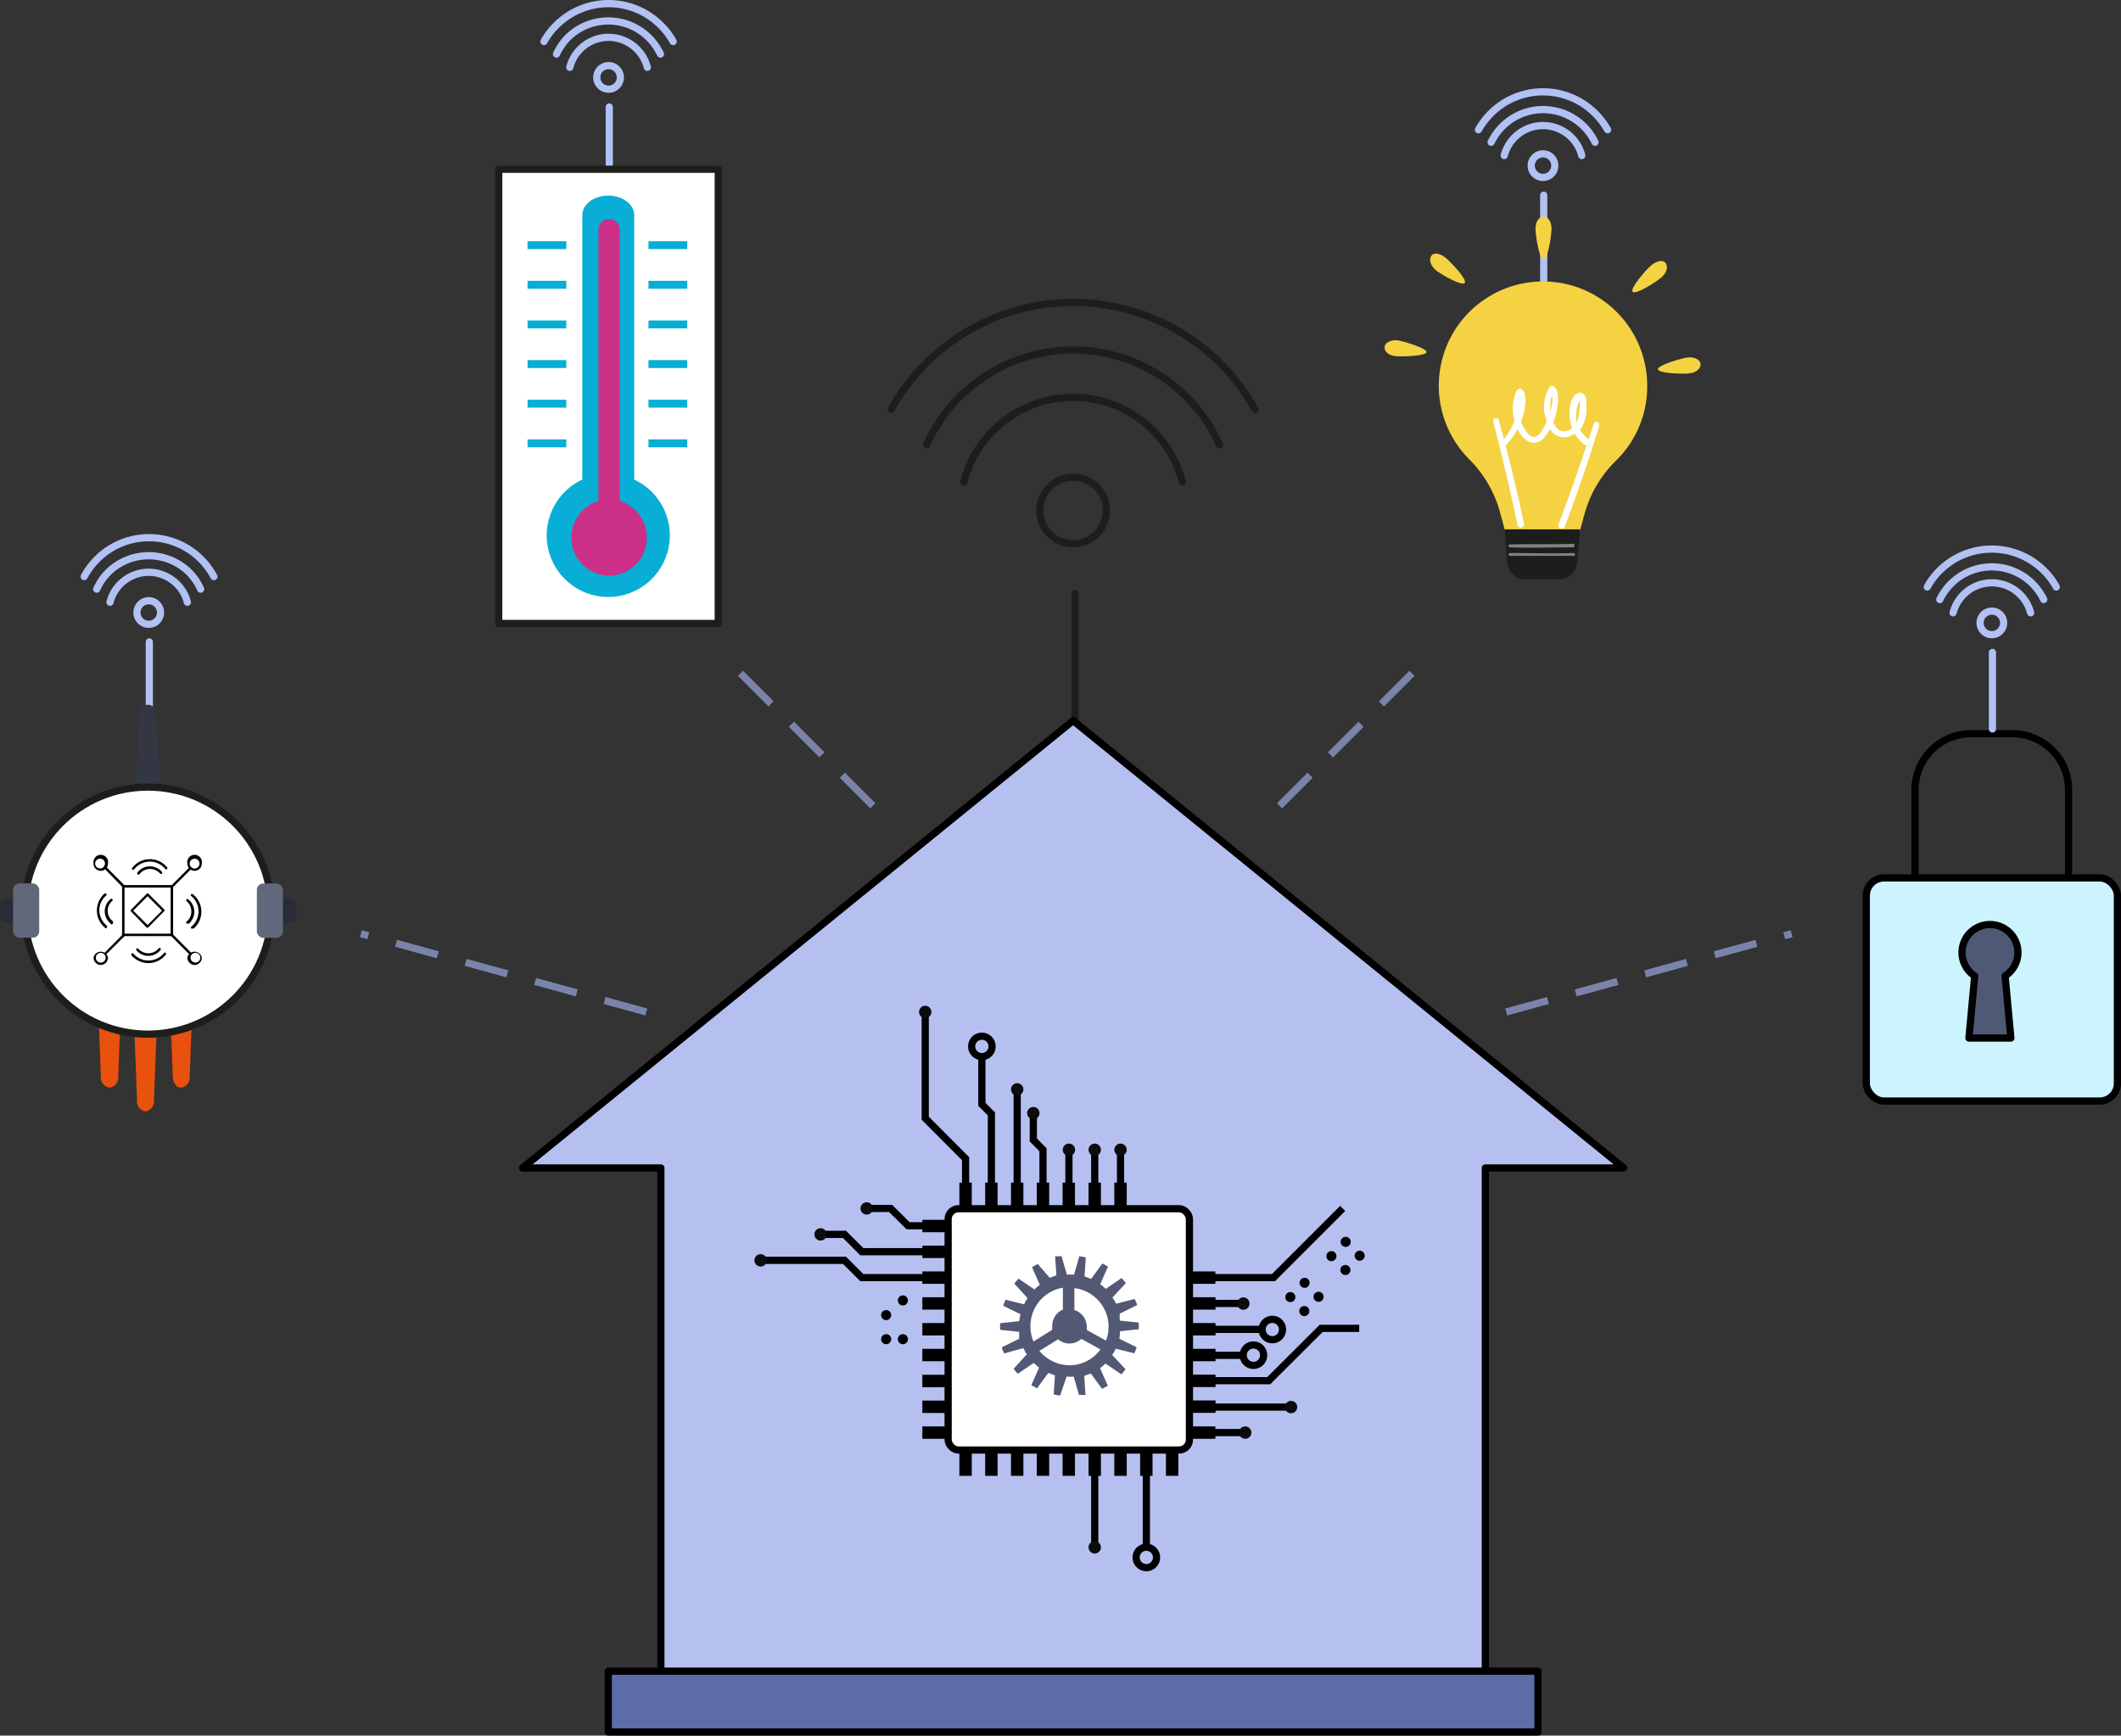 <svg xmlns="http://www.w3.org/2000/svg" viewBox="0 0 147.15 120.4"><rect x="0" y="0" width="147.15" height="120.4" fill="#333333" stroke="none"/><defs><style>.cls-1,.cls-17,.cls-2,.cls-20,.cls-24,.cls-4,.cls-5{fill:none;}.cls-1,.cls-2{stroke:#1d1d1b;}.cls-1,.cls-20,.cls-21,.cls-24,.cls-4{stroke-miterlimit:10;}.cls-1,.cls-17,.cls-18,.cls-19,.cls-2,.cls-20,.cls-21,.cls-24,.cls-25,.cls-3,.cls-4,.cls-5,.cls-8{stroke-width:0.5px;}.cls-17,.cls-18,.cls-19,.cls-2,.cls-25,.cls-3,.cls-5,.cls-8{stroke-linecap:round;stroke-linejoin:round;}.cls-3{fill:#b5c0f1;}.cls-17,.cls-18,.cls-19,.cls-20,.cls-21,.cls-25,.cls-3{stroke:#000;}.cls-4,.cls-5{stroke:#b2c1f3;}.cls-6{fill:#333744;}.cls-7{fill:#e9510e;}.cls-14,.cls-21,.cls-8{fill:#fff;}.cls-8{stroke:#1d1e1c;}.cls-9{fill:#282b38;}.cls-10{fill:#62687c;}.cls-11{fill:#f4d242;}.cls-12{fill:#1d1d1b;}.cls-13{fill:#808183;}.cls-15{fill:#08aed6;}.cls-16{fill:#cc2f88;}.cls-18{fill:#ccf4ff;}.cls-19{fill:#4f5976;}.cls-22{fill:#0d0c0d;}.cls-23{fill:#535974;}.cls-24{stroke:#7a84aa;stroke-dasharray:3 2;}.cls-25{fill:#5c6daa;}</style></defs><g id="Layer_2" data-name="Layer 2"><g id="pic"><circle class="cls-1" cx="74.45" cy="35.41" r="2.31"/><path class="cls-2" d="M61.83,28.39a14.63,14.63,0,0,1,2.41-3.19,14.46,14.46,0,0,1,20.42,0,14.63,14.63,0,0,1,2.41,3.19"/><path class="cls-2" d="M64.29,30.85a11.14,11.14,0,0,1,20.32,0"/><path class="cls-2" d="M66.87,33.43a7.83,7.83,0,0,1,15.16,0"/><line class="cls-2" x1="74.58" y1="41.18" x2="74.58" y2="67.43"/><polygon class="cls-3" points="112.65 81.02 74.45 49.99 36.25 81.02 45.85 81.02 45.85 119.26 103.05 119.26 103.05 81.02 112.65 81.02"/><circle class="cls-4" cx="10.32" cy="42.49" r="0.82"/><path class="cls-5" d="M5.84,40a5.1,5.1,0,0,1,9,0"/><path class="cls-5" d="M6.71,40.87a3.89,3.89,0,0,1,.81-1.18,4,4,0,0,1,5.59,0,3.89,3.89,0,0,1,.81,1.18"/><path class="cls-5" d="M7.63,41.78a2.77,2.77,0,0,1,4.65-1.26A2.7,2.7,0,0,1,13,41.78"/><line class="cls-5" x1="10.36" y1="44.53" x2="10.36" y2="53.85"/><path class="cls-6" d="M10.26,55.72h0c-.32,0-.87-.26-.87-.58l.29-5.67a.58.58,0,0,1,.58-.58h0a.58.58,0,0,1,.58.58l.29,5.67C11.13,55.46,10.58,55.72,10.26,55.72Z"/><path class="cls-7" d="M10.09,68.06h0c.32,0,.88.35.88.77l-.29,7.51a.7.7,0,0,1-.59.76h0a.69.69,0,0,1-.58-.76l-.29-7.51C9.22,68.41,9.77,68.06,10.09,68.06Z"/><path class="cls-7" d="M12.57,66.41h0c.32,0,.88.35.88.77l-.29,7.5a.7.7,0,0,1-.59.77h0c-.32,0-.58-.34-.58-.77l-.29-7.5C11.7,66.76,12.25,66.41,12.57,66.41Z"/><path class="cls-7" d="M7.62,66.41h0c.31,0,.87.35.87.77l-.29,7.5a.7.7,0,0,1-.58.77h0A.7.7,0,0,1,7,74.68l-.29-7.5C6.74,66.76,7.3,66.41,7.62,66.41Z"/><circle class="cls-8" cx="10.26" cy="63.17" r="8.57"/><rect class="cls-9" y="62.34" width="1.81" height="1.66" rx="0.4" transform="translate(1.81 126.34) rotate(-180)"/><rect class="cls-10" x="0.9" y="61.29" width="1.81" height="3.77" rx="0.44" transform="translate(3.62 126.34) rotate(180)"/><rect class="cls-9" x="18.73" y="62.34" width="1.81" height="1.66" rx="0.4"/><rect class="cls-10" x="17.82" y="61.29" width="1.81" height="3.77" rx="0.44"/><path d="M11.93,64.94H8.56a.09.09,0,0,1-.09-.09V61.49a.09.09,0,0,1,.09-.09h3.37a.09.09,0,0,1,.08.09v3.36A.09.09,0,0,1,11.93,64.94Zm-3.29-.17h3.2v-3.2H8.64Z"/><path d="M10.24,64.35a.09.09,0,0,1-.06,0L9.09,63.23a.09.09,0,0,1,0-.12L10.18,62a.07.07,0,0,1,.12,0l1.09,1.09a.08.08,0,0,1,0,.12L10.3,64.32A.07.07,0,0,1,10.24,64.35Zm-1-1.18,1,1,1-1-1-1Z"/><path d="M13.5,60.41a.5.5,0,0,1-.5-.5.51.51,0,1,1,1,0A.5.5,0,0,1,13.5,60.41Zm0-.84a.34.34,0,1,0,.34.34A.34.34,0,0,0,13.5,59.57Z"/><path d="M11.93,61.57l-.06,0a.07.07,0,0,1,0-.12l1.28-1.29a.08.08,0,0,1,.12.12L12,61.55Z"/><path d="M7,60.41a.5.5,0,0,1-.51-.5.51.51,0,1,1,1,0A.5.5,0,0,1,7,60.41Zm0-.84a.34.34,0,1,0,0,.67.34.34,0,0,0,0-.67Z"/><path d="M8.59,61.57l-.06,0L7.25,60.26a.08.08,0,0,1,.12-.12l1.28,1.29a.07.07,0,0,1,0,.12Z"/><path d="M13.5,66.94a.51.51,0,0,1-.5-.51.51.51,0,0,1,1,0A.51.51,0,0,1,13.5,66.94Zm0-.84a.34.34,0,0,0,0,.67.34.34,0,1,0,0-.67Z"/><path d="M13.21,66.22l-.06,0-1.28-1.29a.07.07,0,0,1,0-.12.09.09,0,0,1,.12,0l1.28,1.29a.09.09,0,0,1,0,.12Z"/><path d="M7,66.94a.51.51,0,0,1-.51-.51.51.51,0,0,1,1,0A.51.51,0,0,1,7,66.94Zm0-.84a.34.34,0,1,0,.33.33A.34.34,0,0,0,7,66.1Z"/><path d="M7.31,66.22l-.06,0a.09.09,0,0,1,0-.12l1.28-1.29a.09.09,0,0,1,.12,0,.07.07,0,0,1,0,.12L7.37,66.2Z"/><path d="M9.54,60.64l0,0a.08.08,0,0,1,0-.12,1.08,1.08,0,0,1,.86-.42,1.1,1.1,0,0,1,.83.38.09.09,0,0,1,0,.12.08.08,0,0,1-.12,0,.94.94,0,0,0-.7-.32.91.91,0,0,0-.72.35A.09.09,0,0,1,9.54,60.64Z"/><path d="M9.18,60.32l0,0a.08.08,0,0,1,0-.12,1.54,1.54,0,0,1,2.39-.06.09.09,0,1,1-.13.11,1.38,1.38,0,0,0-2.13.05A.1.1,0,0,1,9.18,60.32Z"/><path d="M7.67,64.06l0,0a1.09,1.09,0,0,1,0-1.69.09.09,0,0,1,.12,0,.08.08,0,0,1,0,.12.94.94,0,0,0-.32.7.9.9,0,0,0,.36.72.09.09,0,0,1,0,.12A.08.08,0,0,1,7.67,64.06Z"/><path d="M7.35,64.41s0,0,0,0A1.56,1.56,0,0,1,7.24,62a.09.09,0,0,1,.13,0,.09.09,0,0,1,0,.12,1.35,1.35,0,0,0-.48,1,1.38,1.38,0,0,0,.52,1.09.08.08,0,0,1,0,.12A.09.09,0,0,1,7.35,64.41Z"/><path d="M10.3,66.31a1.1,1.1,0,0,1-.83-.38.09.09,0,0,1,0-.12.08.08,0,0,1,.12,0,.94.94,0,0,0,.7.32.91.91,0,0,0,.73-.36.09.09,0,0,1,.13.11A1.08,1.08,0,0,1,10.3,66.31Z"/><path d="M10.3,66.81a1.55,1.55,0,0,1-1.18-.54.09.09,0,0,1,.13-.12,1.35,1.35,0,0,0,1.05.48,1.37,1.37,0,0,0,1.08-.52.08.08,0,0,1,.12,0,.09.09,0,0,1,0,.12A1.56,1.56,0,0,1,10.3,66.81Z"/><path d="M13,64.06a.09.09,0,0,1-.06,0,.08.08,0,0,1,0-.12.93.93,0,0,0,0-1.43.08.08,0,0,1,0-.12.09.09,0,0,1,.12,0,1.08,1.08,0,0,1,.42.86,1.1,1.1,0,0,1-.38.83Z"/><path d="M13.33,64.41a.07.07,0,0,1-.06,0,.08.08,0,0,1,0-.12,1.38,1.38,0,0,0,0-2.13.08.08,0,1,1,.1-.13,1.54,1.54,0,0,1,.06,2.39Z"/><circle class="cls-4" cx="107.05" cy="11.49" r="0.82"/><path class="cls-5" d="M102.57,9a5.37,5.37,0,0,1,.86-1.13,5.12,5.12,0,0,1,7.24,0A5.37,5.37,0,0,1,111.53,9"/><path class="cls-5" d="M103.45,9.87a4,4,0,0,1,7.21,0"/><path class="cls-5" d="M104.36,10.79a2.78,2.78,0,0,1,5.38,0"/><line class="cls-5" x1="107.1" y1="13.54" x2="107.1" y2="22.86"/><path class="cls-11" d="M114.28,26.76a7.23,7.23,0,1,0-12.35,5.1,8.25,8.25,0,0,1,2.13,3.65l.58,2.15h4.74l.55-2a8.18,8.18,0,0,1,2.19-3.71A7.2,7.2,0,0,0,114.28,26.76Z"/><path class="cls-12" d="M108.15,40.19h-2.31a1.24,1.24,0,0,1-1.26-1.1l-.19-2.37,5.23,0-.22,2.4A1.23,1.23,0,0,1,108.15,40.19Z"/><path class="cls-13" d="M109.15,37.72c-1.46.06-2.93,0-4.39.05a.1.1,0,0,0,0,.2c1.46.05,2.93,0,4.39,0A.13.13,0,0,0,109.15,37.72Z"/><path class="cls-13" d="M109.15,38.36c-1.46.06-2.93,0-4.39,0a.1.1,0,0,0,0,.2c1.46,0,2.93,0,4.39,0C109.32,38.62,109.32,38.35,109.15,38.36Z"/><path class="cls-11" d="M107.64,15.86c0,.47-.25,2.14-.55,2.14s-.56-1.67-.56-2.14.25-.84.56-.84S107.64,15.39,107.64,15.86Z"/><path class="cls-11" d="M114.53,18.43c-.35.3-1.46,1.58-1.26,1.81s1.63-.67,2-1,.48-.74.28-1S114.88,18.13,114.53,18.43Z"/><path class="cls-11" d="M117.22,25.9c-.47.06-2.16,0-2.2-.28s1.6-.76,2.06-.82.87.14.9.45S117.68,25.84,117.22,25.9Z"/><path class="cls-11" d="M100.28,17.87c.36.29,1.53,1.52,1.34,1.76s-1.66-.6-2-.88-.51-.72-.32-1S99.91,17.59,100.28,17.87Z"/><path class="cls-11" d="M96.78,24.7c.46.06,2.15,0,2.19-.27s-1.59-.76-2-.82-.87.14-.91.44S96.31,24.65,96.78,24.7Z"/><path class="cls-14" d="M110.17,30.44a1.85,1.85,0,0,1-.54-.64,2.33,2.33,0,0,0,.42-1.17,6,6,0,0,0,0-.74.61.61,0,0,0-.23-.59c-.18-.14-.42,0-.56.11a1.36,1.36,0,0,0-.3.6,2.73,2.73,0,0,0,0,1.27,1.73,1.73,0,0,0,.12.43,1.16,1.16,0,0,1-.35.18.73.73,0,0,1-.88-.44.89.89,0,0,1-.08-.17l.09-.25a5.79,5.79,0,0,0,.24-1.24c0-.35,0-.76-.3-1a.22.22,0,0,0-.3.08,2.6,2.6,0,0,0-.19,2.35,6.54,6.54,0,0,1-.3.59c-.12.21-.36.54-.64.5s-.48-.37-.61-.58a2.65,2.65,0,0,1-.23-.48,2,2,0,0,0,.09-.26,4.65,4.65,0,0,0,.21-1.1c0-.31,0-.75-.3-.9a.23.23,0,0,0-.3.08,3.07,3.07,0,0,0-.17,2.09.25.25,0,0,1,0,.07,4.54,4.54,0,0,1-.89,1.42.19.19,0,0,0,.27.28,4.77,4.77,0,0,0,.84-1.16c.07.12.14.24.22.35a1.22,1.22,0,0,0,.9.61,1.13,1.13,0,0,0,.87-.56,2.26,2.26,0,0,0,.26-.42,1.15,1.15,0,0,0,.8.57,1.31,1.31,0,0,0,.92-.24,2.94,2.94,0,0,0,.6.71A.24.24,0,1,0,110.17,30.44Zm-2.49-3a2.38,2.38,0,0,1,0,.49,3.78,3.78,0,0,1-.1.57A2.08,2.08,0,0,1,107.68,27.43Zm1.69,1.08a1.87,1.87,0,0,1,.12-.52.91.91,0,0,1,.11-.22l0,0a.43.43,0,0,1,0,.05,4,4,0,0,1-.15,1.33l-.06.15A2.36,2.36,0,0,1,109.37,28.51Z"/><path class="cls-14" d="M110.58,29.38c-.77,2.34-1.58,4.68-2.45,7a.23.23,0,0,0,.43.16c.87-2.31,1.67-4.64,2.39-7C111,29.28,110.66,29.13,110.58,29.38Z"/><path class="cls-14" d="M103.59,29.23q.93,3.58,1.7,7.21a.23.23,0,0,0,.45-.09c-.52-2.42-1.09-4.82-1.76-7.2C103.92,28.91,103.53,29,103.59,29.23Z"/><circle class="cls-4" cx="42.22" cy="5.37" r="0.82"/><path class="cls-5" d="M37.74,2.88a4.9,4.9,0,0,1,.86-1.13,5.12,5.12,0,0,1,7.24,0,4.9,4.9,0,0,1,.86,1.13"/><path class="cls-5" d="M38.61,3.75a4.17,4.17,0,0,1,.81-1.17,4,4,0,0,1,6.4,1.17"/><path class="cls-5" d="M39.53,4.67a2.78,2.78,0,0,1,5.38,0"/><line class="cls-5" x1="42.27" y1="7.42" x2="42.27" y2="16.73"/><rect class="cls-8" x="34.6" y="11.74" width="15.23" height="31.51"/><path class="cls-15" d="M44,33.27V14.92c0-.75-.81-1.35-1.8-1.35s-1.8.6-1.8,1.35V33.27a4.27,4.27,0,1,0,3.6,0Z"/><path class="cls-16" d="M43,34.75V15.93a.74.74,0,1,0-1.48,0V34.75a2.68,2.68,0,0,0-1.88,2.56,2.62,2.62,0,1,0,5.24,0A2.68,2.68,0,0,0,43,34.75Z"/><rect class="cls-15" x="36.6" y="16.73" width="2.69" height="0.55"/><rect class="cls-15" x="36.6" y="19.48" width="2.69" height="0.55"/><rect class="cls-15" x="36.6" y="22.23" width="2.69" height="0.55"/><rect class="cls-15" x="36.6" y="24.98" width="2.69" height="0.55"/><rect class="cls-15" x="36.6" y="27.73" width="2.69" height="0.55"/><rect class="cls-15" x="36.6" y="30.48" width="2.69" height="0.55"/><rect class="cls-15" x="44.99" y="16.73" width="2.69" height="0.55"/><rect class="cls-15" x="44.99" y="19.48" width="2.69" height="0.55"/><rect class="cls-15" x="44.99" y="22.23" width="2.69" height="0.55"/><rect class="cls-15" x="44.99" y="24.98" width="2.69" height="0.55"/><rect class="cls-15" x="44.99" y="27.73" width="2.69" height="0.55"/><rect class="cls-15" x="44.99" y="30.48" width="2.69" height="0.55"/><path class="cls-17" d="M132.86,60.9V54.77a3.89,3.89,0,0,1,3.87-3.87h2.91a3.88,3.88,0,0,1,3.87,3.87V60.9"/><rect class="cls-18" x="129.48" y="60.9" width="17.42" height="15.48" rx="1.23"/><path class="cls-19" d="M140,66.08a1.94,1.94,0,1,0-3,1.62l-.4,4.31h2.91l-.4-4.31A1.92,1.92,0,0,0,140,66.08Z"/><circle class="cls-4" cx="138.19" cy="43.21" r="0.82"/><path class="cls-5" d="M133.71,40.72a4.86,4.86,0,0,1,.85-1.13,5.13,5.13,0,0,1,7.25,0,4.86,4.86,0,0,1,.85,1.13"/><path class="cls-5" d="M134.58,41.59a4,4,0,0,1,7.21,0"/><path class="cls-5" d="M135.5,42.51a2.78,2.78,0,0,1,5.38,0"/><line class="cls-5" x1="138.23" y1="45.26" x2="138.23" y2="50.57"/><polyline class="cls-20" points="66.99 83.84 66.99 80.38 64.19 77.57 64.19 70.32"/><line class="cls-20" x1="83.43" y1="92.22" x2="87.52" y2="92.22"/><polyline class="cls-20" points="68.78 82.95 68.78 77.27 68.12 76.61 68.12 73.3"/><line class="cls-20" x1="70.57" y1="83.24" x2="70.57" y2="75.57"/><polyline class="cls-20" points="72.36 83.24 72.36 79.76 71.69 79.08 71.69 77.22"/><line class="cls-20" x1="74.16" y1="83.24" x2="74.16" y2="79.76"/><line class="cls-20" x1="75.95" y1="83.24" x2="75.95" y2="79.76"/><line class="cls-20" x1="77.74" y1="83.24" x2="77.74" y2="79.76"/><line class="cls-20" x1="83.43" y1="90.42" x2="86.39" y2="90.42"/><line class="cls-20" x1="83.43" y1="94.02" x2="86.39" y2="94.02"/><line class="cls-20" x1="83.43" y1="97.61" x2="89.57" y2="97.61"/><line class="cls-20" x1="83.43" y1="99.38" x2="86.39" y2="99.38"/><polyline class="cls-20" points="83.42 95.78 88.02 95.78 91.66 92.15 94.3 92.15"/><rect x="80.89" y="100.59" width="0.86" height="1.8" transform="translate(162.64 202.97) rotate(180)"/><rect x="79.1" y="100.59" width="0.86" height="1.8" transform="translate(159.06 202.97) rotate(180)"/><rect x="77.31" y="100.59" width="0.86" height="1.8" transform="translate(155.48 202.97) rotate(180)"/><rect x="75.52" y="100.59" width="0.86" height="1.8" transform="translate(151.9 202.97) rotate(180)"/><rect x="73.73" y="100.59" width="0.86" height="1.8" transform="translate(148.31 202.97) rotate(180)"/><rect x="71.94" y="100.59" width="0.86" height="1.8" transform="translate(144.73 202.97) rotate(180)"/><rect x="70.15" y="100.59" width="0.86" height="1.8" transform="translate(141.15 202.97) rotate(180)"/><rect x="68.35" y="100.59" width="0.86" height="1.8" transform="translate(137.56 202.97) rotate(180)"/><rect x="66.56" y="100.59" width="0.86" height="1.8" transform="translate(133.98 202.97) rotate(180)"/><rect x="77.31" y="82.05" width="0.86" height="1.8" transform="translate(155.48 165.89) rotate(180)"/><rect x="75.52" y="82.05" width="0.86" height="1.8" transform="translate(151.9 165.89) rotate(180)"/><rect x="73.73" y="82.05" width="0.86" height="1.8" transform="translate(148.31 165.89) rotate(180)"/><rect x="71.94" y="82.05" width="0.86" height="1.8" transform="translate(144.73 165.89) rotate(180)"/><rect x="70.15" y="82.05" width="0.86" height="1.8" transform="translate(141.15 165.89) rotate(180)"/><rect x="68.35" y="82.05" width="0.86" height="1.8" transform="translate(137.56 165.89) rotate(180)"/><rect x="66.56" y="82.05" width="0.86" height="1.8" transform="translate(133.98 165.89) rotate(180)"/><rect x="64.46" y="98.48" width="0.86" height="1.8" transform="translate(-34.49 164.27) rotate(-90)"/><rect x="64.46" y="96.69" width="0.86" height="1.8" transform="translate(-32.7 162.48) rotate(-90)"/><rect x="64.46" y="94.9" width="0.86" height="1.8" transform="translate(-30.91 160.69) rotate(-90)"/><rect x="64.46" y="93.11" width="0.86" height="1.8" transform="translate(-29.12 158.89) rotate(-90)"/><rect x="64.46" y="91.32" width="0.86" height="1.8" transform="translate(-27.33 157.1) rotate(-90)"/><rect x="64.46" y="89.53" width="0.86" height="1.8" transform="translate(-25.54 155.31) rotate(-90)"/><rect x="64.46" y="87.73" width="0.86" height="1.8" transform="translate(-23.74 153.52) rotate(-90)"/><rect x="64.46" y="85.94" width="0.86" height="1.8" transform="translate(-21.95 151.73) rotate(-90)"/><rect x="64.46" y="84.15" width="0.86" height="1.8" transform="translate(-20.16 149.94) rotate(-90)"/><rect x="83" y="98.48" width="0.86" height="1.8" transform="translate(-15.96 182.81) rotate(-90)"/><rect x="83" y="96.69" width="0.86" height="1.8" transform="translate(-14.16 181.01) rotate(-90)"/><rect x="83" y="94.9" width="0.86" height="1.8" transform="translate(-12.37 179.22) rotate(-90)"/><rect x="83" y="93.11" width="0.86" height="1.8" transform="translate(-10.58 177.43) rotate(-90)"/><rect x="83" y="91.32" width="0.86" height="1.8" transform="translate(-8.79 175.64) rotate(-90)"/><rect x="83" y="89.53" width="0.86" height="1.8" transform="translate(-7 173.85) rotate(-90)"/><rect x="83" y="87.73" width="0.86" height="1.8" transform="translate(-5.21 172.06) rotate(-90)"/><rect class="cls-21" x="65.79" y="83.84" width="16.74" height="16.74" rx="0.72" transform="translate(148.31 184.43) rotate(180)"/><polyline class="cls-20" points="83.42 88.63 88.35 88.63 93.15 83.83"/><polyline class="cls-20" points="64.89 88.63 59.79 88.63 58.59 87.43 52.77 87.43"/><polyline class="cls-20" points="64.89 86.83 59.79 86.83 58.59 85.63 56.93 85.63"/><polyline class="cls-20" points="65.05 85.03 63 85.03 61.79 83.83 60.13 83.83"/><line class="cls-20" x1="75.95" y1="101.48" x2="75.95" y2="107.34"/><line class="cls-20" x1="79.53" y1="101.48" x2="79.53" y2="107.34"/><circle cx="62.64" cy="92.9" r="0.35"/><circle cx="93.36" cy="86.15" r="0.35"/><circle cx="94.33" cy="87.11" r="0.35"/><circle cx="92.37" cy="87.14" r="0.35"/><circle cx="93.34" cy="88.1" r="0.35"/><circle cx="90.51" cy="88.99" r="0.35"/><circle cx="91.48" cy="89.96" r="0.35"/><circle cx="89.52" cy="89.98" r="0.35"/><circle cx="90.49" cy="90.95" r="0.35"/><circle cx="62.64" cy="90.21" r="0.35"/><circle cx="61.48" cy="92.9" r="0.35"/><circle cx="61.48" cy="91.23" r="0.35"/><circle class="cls-20" cx="88.27" cy="92.23" r="0.71"/><circle class="cls-20" cx="79.53" cy="108.04" r="0.71"/><circle class="cls-20" cx="86.96" cy="94.01" r="0.71"/><circle class="cls-20" cx="68.12" cy="72.59" r="0.71"/><circle class="cls-22" cx="75.95" cy="107.34" r="0.43"/><circle class="cls-22" cx="60.13" cy="83.83" r="0.43"/><circle class="cls-22" cx="56.93" cy="85.63" r="0.43"/><circle class="cls-22" cx="52.77" cy="87.43" r="0.43"/><circle class="cls-22" cx="86.26" cy="90.43" r="0.43"/><circle class="cls-22" cx="89.57" cy="97.61" r="0.43"/><circle class="cls-22" cx="86.39" cy="99.38" r="0.43"/><circle class="cls-22" cx="71.69" cy="77.22" r="0.43"/><circle class="cls-22" cx="70.57" cy="75.57" r="0.43"/><circle class="cls-22" cx="64.19" cy="70.2" r="0.43"/><circle class="cls-22" cx="75.95" cy="79.76" r="0.43"/><circle class="cls-22" cx="77.74" cy="79.76" r="0.43"/><circle class="cls-22" cx="74.16" cy="79.76" r="0.43"/><path class="cls-23" d="M77.7,92.35,79,92.21a3.53,3.53,0,0,0,0-.46l-1.32-.14a2,2,0,0,0,0-.24,2,2,0,0,0,0-.24l1.2-.59c0-.14-.1-.29-.16-.43l-1.29.33a2.3,2.3,0,0,0-.25-.43l.93-1a3.27,3.27,0,0,0-.3-.35l-1.1.75a2.92,2.92,0,0,0-.38-.32l.54-1.22a3.61,3.61,0,0,0-.39-.22l-.78,1.07a4.28,4.28,0,0,0-.46-.17l.09-1.32a2.36,2.36,0,0,0-.45-.08l-.37,1.28a2,2,0,0,0-.49,0l-.37-1.28-.22,0-.23,0,.09,1.32-.46.17L72,87.69a3.11,3.11,0,0,0-.4.22l.54,1.22a2.83,2.83,0,0,0-.37.32l-1.11-.75c-.1.12-.2.23-.29.35l.92,1a3.62,3.62,0,0,0-.24.43l-1.29-.32c-.06.14-.11.28-.16.42l1.2.59a4,4,0,0,0-.09.48l-1.32.14a3.53,3.53,0,0,0,0,.46l1.32.14a2,2,0,0,0,0,.24,2,2,0,0,0,0,.24l-1.2.59c0,.14.1.29.16.43L71,93.52a3,3,0,0,0,.24.43l-.92,1c.09.12.19.24.29.35l1.11-.75a3.68,3.68,0,0,0,.37.32l-.54,1.22.4.22.78-1.07.46.17-.09,1.32a3.54,3.54,0,0,0,.45.08L74,95.49a2,2,0,0,0,.49,0l.37,1.28.22,0,.23,0-.09-1.32.46-.17.78,1.07.4-.22-.54-1.22a3.68,3.68,0,0,0,.37-.32l1.11.75c.1-.12.2-.23.29-.35l-.93-1a2.67,2.67,0,0,0,.25-.43l1.29.32c.06-.14.11-.28.16-.42l-1.2-.59A4,4,0,0,0,77.7,92.35Zm-6,.71a2.79,2.79,0,0,1-.21-1,2.7,2.7,0,0,1,2.25-2.73l0,1.52A1.22,1.22,0,0,0,73,92l0,.25Zm2.56,1.65a2.76,2.76,0,0,1-2.15-1l1.3-.8a1.19,1.19,0,0,0,.81.29,1.25,1.25,0,0,0,.8-.32l1.33.73A2.69,2.69,0,0,1,74.26,94.71ZM76.73,93l-1.33-.74a1.94,1.94,0,0,0,0-.24,1.22,1.22,0,0,0-.86-1.14l0-1.52a2.7,2.7,0,0,1,2.37,2.63A2.62,2.62,0,0,1,76.73,93Z"/><path class="cls-23" d="M74.78,92a.58.58,0,0,1-.57.6.59.59,0,0,1-.6-.57.59.59,0,0,1,1.17,0Z"/><line class="cls-24" x1="60.56" y1="55.9" x2="50.35" y2="45.68"/><line class="cls-24" x1="44.84" y1="70.2" x2="25.04" y2="64.77"/><line class="cls-24" x1="88.77" y1="55.9" x2="98.99" y2="45.68"/><line class="cls-24" x1="104.5" y1="70.2" x2="124.3" y2="64.77"/><rect class="cls-25" x="42.2" y="115.93" width="64.5" height="4.22"/></g></g></svg>
